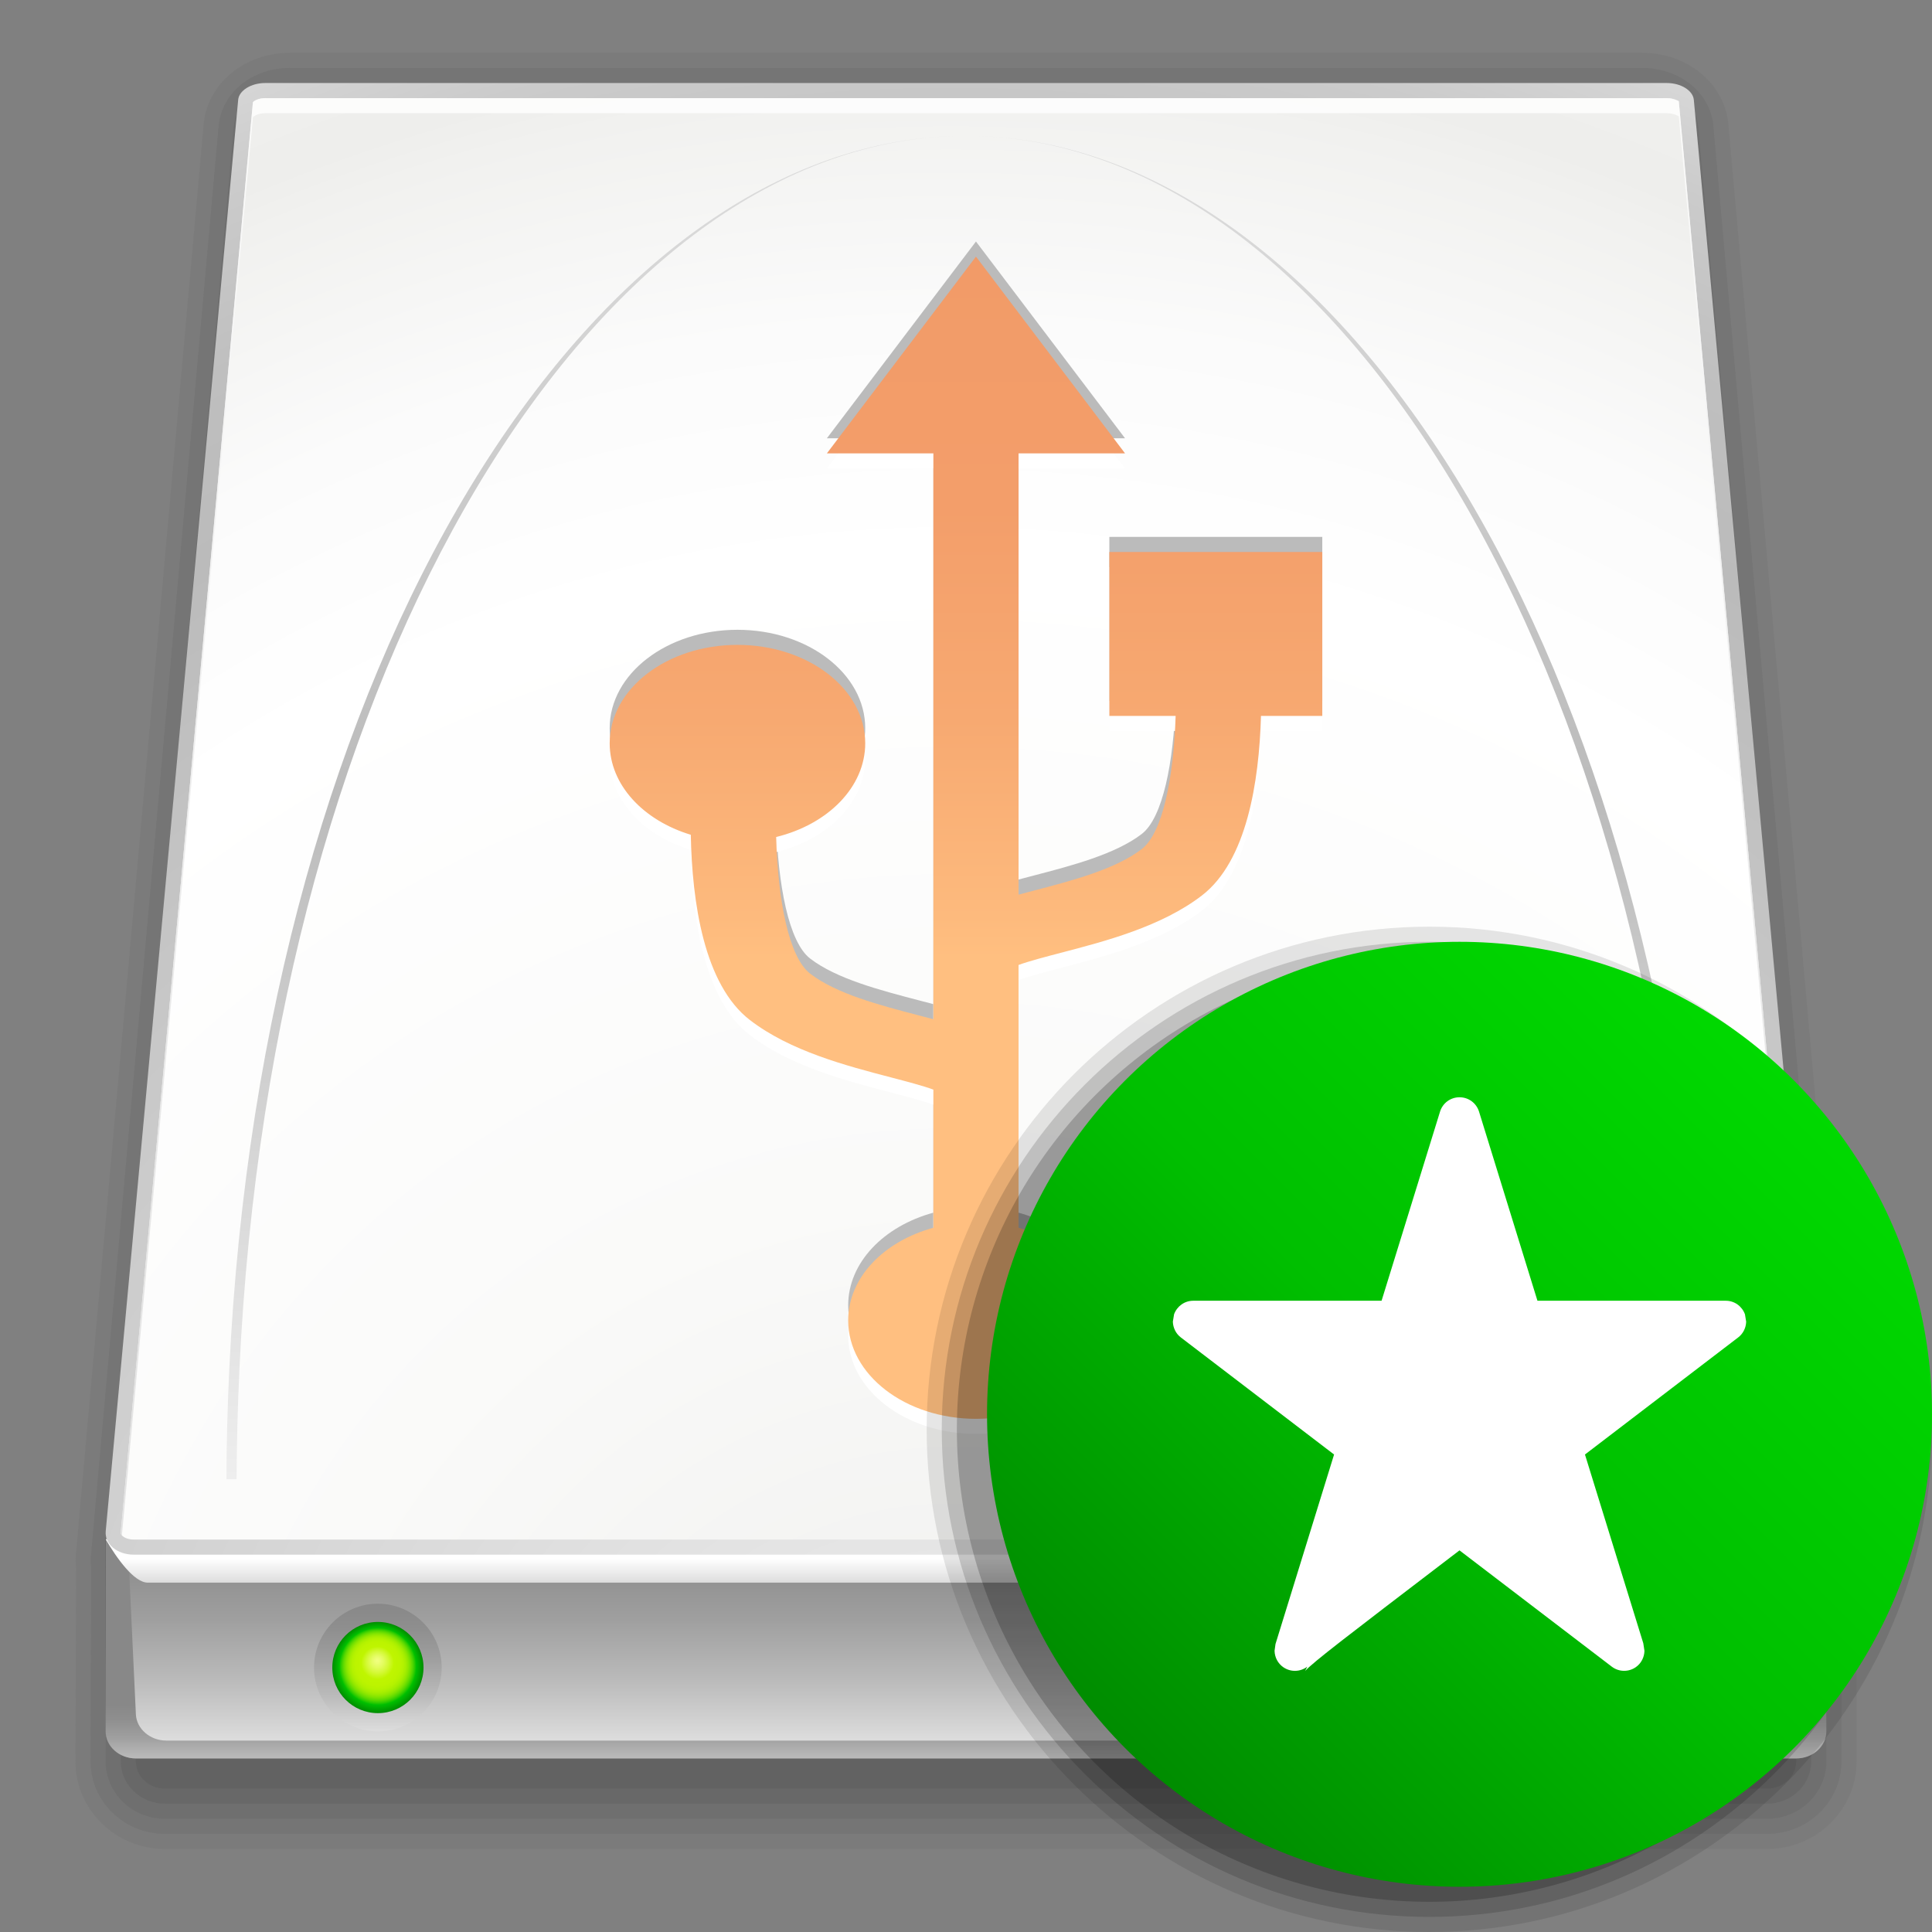 <?xml version="1.0" encoding="UTF-8" standalone="no"?>
<!-- Generator: Adobe Illustrator 12.0.0, SVG Export Plug-In . SVG Version: 6.00 Build 51448)  -->
<svg
   xmlns:ns="http://ns.adobe.com/SaveForWeb/1.0/"
   xmlns:dc="http://purl.org/dc/elements/1.1/"
   xmlns:cc="http://web.resource.org/cc/"
   xmlns:rdf="http://www.w3.org/1999/02/22-rdf-syntax-ns#"
   xmlns:svg="http://www.w3.org/2000/svg"
   xmlns="http://www.w3.org/2000/svg"
   xmlns:sodipodi="http://inkscape.sourceforge.net/DTD/sodipodi-0.dtd"
   xmlns:inkscape="http://www.inkscape.org/namespaces/inkscape"
   version="1.1"
   width="128"
   height="128"
   viewBox="0 0 128 128"
   overflow="visible"
   enable-background="new 0 0 128 128"
   xml:space="preserve"
   id="svg2"
   sodipodi:version="0.32"
   inkscape:version="0.43"
   sodipodi:docname="hdd_usb_mount.svg"
   sodipodi:docbase="/Users/David/Progetti/oxygen-svn/Oxygen/theme/svg/devices"><rect x="0" y="0" width="128" height="128" fill="#808080" stroke="none"/><defs
   id="defs231" /><sodipodi:namedview
   inkscape:window-height="537"
   inkscape:window-width="739"
   inkscape:pageshadow="2"
   inkscape:pageopacity="0.0"
   borderopacity="1.0"
   bordercolor="#666666"
   pagecolor="#ffffff"
   id="base"
   inkscape:zoom="2.921875"
   inkscape:cx="64"
   inkscape:cy="64"
   inkscape:window-x="0"
   inkscape:window-y="22"
   inkscape:current-layer="svg2" />
<g
   id="Livello_2">
</g>
<g
   id="Livello_1">
	<path
   opacity="0.1"
   fill="#555555"
   d="M19.2,3.5c-3.015,0-5.471,2.045-5.712,4.757l-8.467,94.827c0,0.003-0.011,0.311-0.011,0.311   c0,0.001,0.007,0.169,0.007,0.169c0.002,0.04,0.027,0.338,0.027,0.339c-0.004,0-0.044,12.8-0.044,12.8   c0,3.198,2.66,5.798,5.93,5.798H117.07c3.27,0,5.93-2.6,5.93-5.795v-12.872c0,0.013-0.022-0.153-0.022-0.14l0.012-0.394   l-0.009-0.188c0.001,0.001,0.001,0.001-8.469-94.855C114.273,5.545,111.818,3.5,108.8,3.5H19.2z"
   id="path8" />
	<path
   opacity="0.15"
   fill="#555555"
   d="M19.2,4.5c-2.494,0-4.521,1.654-4.716,3.846l-8.467,94.827   c-0.004,0.043-0.01,0.134-0.008,0.178l0.007,0.17l0.025,0.299L6,116.705c0,2.644,2.211,4.795,4.93,4.795H117.07   c2.718,0,4.93-2.151,4.93-4.795v-12.872c-0.04-0.021-0.016-0.327-0.016-0.327c0.003-0.041,0.008-0.117,0.006-0.159l-0.009-0.188   c0-0.001-8.466-94.813-8.466-94.813c-0.192-2.191-2.22-3.845-4.716-3.845H19.2z"
   id="path10" />
	<path
   opacity="0.2"
   fill="#555555"
   d="M19.2,5.5c-1.972,0-3.571,1.262-3.72,2.935l-8.467,94.827   c-0.002,0.029-0.004,0.06-0.004,0.089c0,0.028,0.001,0.056,0.003,0.084c0,0,0.013,0.155,0.025,0.301   C7.033,103.772,7,103.795,7,103.833v12.872c0,2.093,1.763,3.795,3.93,3.795H117.07c2.167,0,3.93-1.702,3.93-3.795v-12.872   c0-0.038-0.033-0.061-0.037-0.098c0.012-0.152,0.024-0.31,0.024-0.31c0.002-0.026,0.003-0.053,0.003-0.079   c0-0.029-0.001-0.06-0.004-0.089L112.52,8.434c-0.146-1.672-1.745-2.934-3.72-2.934H19.2z"
   id="path12" />
	<path
   opacity="0.25"
   fill="#555555"
   d="M19.2,6.5c-1.45,0-2.622,0.87-2.724,2.023l-8.467,94.827l0.061,0.726   C8.067,104.049,8,103.861,8,103.833v12.872c0,1.541,1.314,2.795,2.93,2.795H117.07c1.615,0,2.93-1.254,2.93-2.795v-12.872   c0,0.026-0.064,0.2-0.066,0.227l0.057-0.713l-8.467-94.824C111.423,7.371,110.252,6.5,108.8,6.5H19.2z"
   id="path14" />
	<path
   opacity="0.3"
   fill="#555555"
   enable-background="new    "
   d="M118.96,103.833c0.029-0.126,0.047-0.257,0.034-0.394   l-8.467-94.828C110.474,7.997,109.699,7.5,108.8,7.5H19.2c-0.9,0-1.673,0.497-1.728,1.112l-8.467,94.828   c-0.012,0.137,0.004,0.268,0.035,0.394H9v12.872c0,0.991,0.864,1.795,1.93,1.795H117.07c1.065,0,1.93-0.804,1.93-1.795v-12.872   H118.96z"
   id="path16" />
	<linearGradient
   id="XMLID_14_"
   gradientUnits="userSpaceOnUse"
   x1="64.001"
   y1="116.5"
   x2="64.001"
   y2="101.833">
		<stop
   offset="0"
   style="stop-color:#888888"
   id="stop19" />
		<stop
   offset="0.279"
   style="stop-color:#656565"
   id="stop21" />
		<stop
   offset="0.565"
   style="stop-color:#494949"
   id="stop23" />
		<stop
   offset="0.815"
   style="stop-color:#383838"
   id="stop25" />
		<stop
   offset="1"
   style="stop-color:#323232"
   id="stop27" />
	</linearGradient>
	<path
   fill="url(#XMLID_14_)"
   d="M121,114.705c0,0.991-0.896,1.795-2,1.795H9c-1.104,0-2-0.804-2-1.795v-12.872h114V114.705z"
   id="path29" />
	<linearGradient
   id="XMLID_15_"
   gradientUnits="userSpaceOnUse"
   x1="64.001"
   y1="116.5"
   x2="64.001"
   y2="101.833">
		<stop
   offset="0"
   style="stop-color:#BBBBBB"
   id="stop32" />
		<stop
   offset="0.095"
   style="stop-color:#9F9F9F"
   id="stop34" />
		<stop
   offset="0.18"
   style="stop-color:#8E8E8E"
   id="stop36" />
		<stop
   offset="0.243"
   style="stop-color:#888888"
   id="stop38" />
		<stop
   offset="1"
   style="stop-color:#888888"
   id="stop40" />
	</linearGradient>
	<path
   fill="url(#XMLID_15_)"
   d="M121,114.705c0,0.991-0.896,1.795-2,1.795H9c-1.104,0-2-0.804-2-1.795v-12.872h114V114.705z"
   id="path42" />
	<linearGradient
   id="XMLID_16_"
   gradientUnits="userSpaceOnUse"
   x1="64.001"
   y1="115.318"
   x2="64.001"
   y2="101.015">
		<stop
   offset="0"
   style="stop-color:#DDDDDD"
   id="stop45" />
		<stop
   offset="0.274"
   style="stop-color:#BBBBBB"
   id="stop47" />
		<stop
   offset="0.562"
   style="stop-color:#9F9F9F"
   id="stop49" />
		<stop
   offset="0.814"
   style="stop-color:#8E8E8E"
   id="stop51" />
		<stop
   offset="1"
   style="stop-color:#888888"
   id="stop53" />
	</linearGradient>
	<path
   fill="url(#XMLID_16_)"
   d="M118.996,113.586c-0.044,0.957-0.944,1.732-2.008,1.732H11.012c-1.064,0-1.963-0.775-2.009-1.732   l-0.589-12.571h111.172L118.996,113.586z"
   id="path55" />
	<linearGradient
   id="XMLID_17_"
   gradientUnits="userSpaceOnUse"
   x1="64.001"
   y1="104.855"
   x2="64.001"
   y2="101.978">
		<stop
   offset="0"
   style="stop-color:#DDDDDD"
   id="stop58" />
		<stop
   offset="0.525"
   style="stop-color:#FDFDFD"
   id="stop60" />
		<stop
   offset="0.562"
   style="stop-color:#FFFFFF"
   id="stop62" />
	</linearGradient>
	<path
   fill="url(#XMLID_17_)"
   enable-background="new    "
   d="M7,101.979c0.738,1.269,1.89,2.876,2.792,2.876h108.417   c0.902,0,2.055-1.607,2.792-2.876H7z"
   id="path64" />
	<radialGradient
   id="XMLID_18_"
   cx="63"
   cy="124"
   r="162"
   gradientUnits="userSpaceOnUse">
		<stop
   offset="0"
   style="stop-color:#888888"
   id="stop67" />
		<stop
   offset="0.003"
   style="stop-color:#939393"
   id="stop69" />
		<stop
   offset="0.013"
   style="stop-color:#BABABA"
   id="stop71" />
		<stop
   offset="0.022"
   style="stop-color:#D7D7D7"
   id="stop73" />
		<stop
   offset="0.03"
   style="stop-color:#E8E8E8"
   id="stop75" />
		<stop
   offset="0.035"
   style="stop-color:#EEEEEE"
   id="stop77" />
		<stop
   offset="0.615"
   style="stop-color:#BBBBBB"
   id="stop79" />
		<stop
   offset="0.682"
   style="stop-color:#BFBFBF"
   id="stop81" />
		<stop
   offset="0.749"
   style="stop-color:#CBCBCB"
   id="stop83" />
		<stop
   offset="0.811"
   style="stop-color:#DDDDDD"
   id="stop85" />
	</radialGradient>
	<path
   fill="url(#XMLID_18_)"
   enable-background="new    "
   d="M17.571,5.5c-0.933,0-1.734,0.497-1.791,1.112l-8.775,94.828   C6.925,102.301,7.758,103,8.866,103h110.269c1.106,0,1.94-0.699,1.859-1.561L112.22,6.612c-0.057-0.615-0.858-1.112-1.791-1.112   H17.571z"
   id="path87" />
	<radialGradient
   id="XMLID_19_"
   cx="63"
   cy="124"
   r="162"
   gradientUnits="userSpaceOnUse">
		<stop
   offset="0"
   style="stop-color:#EEEEEC"
   id="stop90" />
		<stop
   offset="0.278"
   style="stop-color:#FAFAF9"
   id="stop92" />
		<stop
   offset="0.538"
   style="stop-color:#FFFFFF"
   id="stop94" />
		<stop
   offset="0.633"
   style="stop-color:#FBFBFB"
   id="stop96" />
		<stop
   offset="0.728"
   style="stop-color:#F1F1EF"
   id="stop98" />
		<stop
   offset="0.746"
   style="stop-color:#EEEEEC"
   id="stop100" />
		<stop
   offset="0.862"
   style="stop-color:#F2F2F0"
   id="stop102" />
		<stop
   offset="0.979"
   style="stop-color:#FCFCFC"
   id="stop104" />
		<stop
   offset="1"
   style="stop-color:#FFFFFF"
   id="stop106" />
	</radialGradient>
	<path
   fill="url(#XMLID_19_)"
   d="M17.571,6.5c-0.458,0-0.764,0.193-0.814,0.273l0,0C16.757,6.908,8,101.531,8,101.531   C8,101.538,8,101.545,8,101.555c0,0.036,0.01,0.095,0.08,0.171C8.2,101.858,8.47,102,8.866,102h110.269   c0.396,0,0.665-0.142,0.786-0.274c0.087-0.096,0.08-0.163,0.077-0.192c0-0.002-8.774-94.829-8.774-94.829   c-0.031-0.011-0.336-0.204-0.795-0.204H17.571z"
   id="path108" />
	<linearGradient
   id="XMLID_20_"
   gradientUnits="userSpaceOnUse"
   x1="63.999"
   y1="101.722"
   x2="63.999"
   y2="6.5">
		<stop
   offset="0"
   style="stop-color:#DDDDDD"
   id="stop111" />
		<stop
   offset="0.334"
   style="stop-color:#E3E3E3"
   id="stop113" />
		<stop
   offset="0.779"
   style="stop-color:#F4F4F4"
   id="stop115" />
		<stop
   offset="1"
   style="stop-color:#FFFFFF"
   id="stop117" />
	</linearGradient>
	<path
   opacity="0.8"
   fill="url(#XMLID_20_)"
   d="M16.757,7.773c0.05-0.081,0.355-0.273,0.814-0.273h92.858   c0.459,0,0.764,0.193,0.795,0.204c0,0,7.854,84.872,8.699,94.018c0.083-0.093,0.078-0.159,0.075-0.188   c0-0.002-8.774-94.829-8.774-94.829c-0.031-0.011-0.336-0.204-0.795-0.204H17.571c-0.458,0-0.764,0.193-0.814,0.273   C16.757,6.908,8,101.531,8,101.531C8,101.538,8,101.545,8,101.555c0,0.035,0.012,0.092,0.076,0.165   C8.921,92.582,16.757,7.901,16.757,7.773z"
   id="path119" />
	<path
   fill="none"
   stroke="#000000"
   d="M30.604,42.854"
   id="path121" />
	<g
   id="g123">
		
			<linearGradient
   id="XMLID_21_"
   gradientUnits="userSpaceOnUse"
   x1="180.374"
   y1="-157.963"
   x2="188.833"
   y2="-157.963"
   gradientTransform="matrix(0 -1 1 0 182.997 295.082)">
			<stop
   offset="0"
   style="stop-color:#DDDDDD"
   id="stop126" />
			<stop
   offset="0.274"
   style="stop-color:#BBBBBB"
   id="stop128" />
			<stop
   offset="0.562"
   style="stop-color:#9F9F9F"
   id="stop130" />
			<stop
   offset="0.814"
   style="stop-color:#8E8E8E"
   id="stop132" />
			<stop
   offset="1"
   style="stop-color:#888888"
   id="stop134" />
		</linearGradient>
		<path
   fill="url(#XMLID_21_)"
   d="M25.034,114.708c2.331,0,4.229-1.897,4.229-4.229s-1.897-4.229-4.229-4.229    c-2.332,0-4.229,1.897-4.229,4.229S22.702,114.708,25.034,114.708z"
   id="path136" />
		<radialGradient
   id="XMLID_22_"
   cx="25.037"
   cy="110.478"
   r="3.021"
   fx="25"
   fy="110"
   gradientUnits="userSpaceOnUse">
			<stop
   offset="0"
   style="stop-color:#F0FF80"
   id="stop139" />
			<stop
   offset="0.051"
   style="stop-color:#EDFE77"
   id="stop141" />
			<stop
   offset="0.134"
   style="stop-color:#E3FC5F"
   id="stop143" />
			<stop
   offset="0.238"
   style="stop-color:#D4F937"
   id="stop145" />
			<stop
   offset="0.36"
   style="stop-color:#BFF500"
   id="stop147" />
			<stop
   offset="0.361"
   style="stop-color:#BFF500"
   id="stop149" />
			<stop
   offset="0.482"
   style="stop-color:#BCF400"
   id="stop151" />
			<stop
   offset="0.555"
   style="stop-color:#B4F200"
   id="stop153" />
			<stop
   offset="0.615"
   style="stop-color:#A6EE00"
   id="stop155" />
			<stop
   offset="0.667"
   style="stop-color:#92E800"
   id="stop157" />
			<stop
   offset="0.715"
   style="stop-color:#77E100"
   id="stop159" />
			<stop
   offset="0.76"
   style="stop-color:#57D800"
   id="stop161" />
			<stop
   offset="0.802"
   style="stop-color:#31CD00"
   id="stop163" />
			<stop
   offset="0.841"
   style="stop-color:#06C100"
   id="stop165" />
			<stop
   offset="0.846"
   style="stop-color:#00BF00"
   id="stop167" />
			<stop
   offset="1"
   style="stop-color:#008C00"
   id="stop169" />
		</radialGradient>
		<circle
   fill="url(#XMLID_22_)"
   cx="25.037"
   cy="110.479"
   r="3.021"
   id="circle171" />
	</g>
	<rect
   id="_x3C_Sezione_x3E_"
   fill="none"
   width="128"
   height="128" />
	<g
   id="g174">
		<linearGradient
   id="XMLID_23_"
   gradientUnits="userSpaceOnUse"
   x1="39.5"
   y1="98"
   x2="39.5"
   y2="9.001">
			<stop
   offset="0"
   style="stop-color:#EEEEEE"
   id="stop177" />
			<stop
   offset="0.509"
   style="stop-color:#BBBBBB"
   id="stop179" />
			<stop
   offset="1"
   style="stop-color:#DDDDDD"
   id="stop181" />
		</linearGradient>
		<path
   fill="url(#XMLID_23_)"
   d="M15.185,90.812C15.07,93.223,15.01,95.619,15,98h0.676c0.01-2.381,0.069-4.777,0.182-7.188    C18.039,43.97,39.515,9,64,9C39.173,9,17.396,43.97,15.185,90.812z"
   id="path183" />
		<linearGradient
   id="XMLID_24_"
   gradientUnits="userSpaceOnUse"
   x1="88.5"
   y1="98"
   x2="88.5"
   y2="9.001">
			<stop
   offset="0"
   style="stop-color:#EEEEEE"
   id="stop186" />
			<stop
   offset="0.509"
   style="stop-color:#BBBBBB"
   id="stop188" />
			<stop
   offset="1"
   style="stop-color:#DDDDDD"
   id="stop190" />
		</linearGradient>
		<path
   fill="url(#XMLID_24_)"
   d="M112.816,90.812C110.604,43.97,88.827,9,64,9c24.485,0,45.962,34.97,48.143,81.812    c0.112,2.41,0.172,4.807,0.182,7.188H113C112.99,95.619,112.93,93.223,112.816,90.812z"
   id="path192" />
	</g>
	<path
   fill="#BBBBBB"
   d="M87.606,35.569H73.498v10.863h4.391c-0.132,4.092-0.854,7.749-2.244,8.82   c-1.742,1.341-4.637,2.097-7.189,2.763c-0.325,0.084-0.65,0.17-0.974,0.257V29.036h7.054L64.66,16l-9.876,13.036h7.054v37.492   c-0.323-0.087-0.648-0.172-0.974-0.257c-2.553-0.667-5.447-1.422-7.189-2.764c-1.417-1.091-2.139-4.868-2.252-9.053   c3.421-0.837,5.9-3.301,5.9-6.211c0-3.6-3.79-6.518-8.465-6.518c-4.675,0-8.465,2.918-8.465,6.518c0,2.758,2.229,5.112,5.374,6.063   c0.086,4.46,0.869,9.927,3.917,12.275c2.674,2.059,6.386,3.027,9.369,3.806c0.931,0.243,2.123,0.556,2.785,0.802v9.154   c-3.285,0.896-5.643,3.303-5.643,6.14c0,3.6,3.79,6.518,8.465,6.518c4.674,0,8.465-2.918,8.465-6.518   c0-2.837-2.358-5.244-5.644-6.14V62.932c0.661-0.246,1.854-0.559,2.784-0.801c2.983-0.778,6.695-1.748,9.369-3.806   c2.961-2.281,3.785-7.507,3.909-11.893h4.062V35.569z"
   id="path194" />
	<path
   fill="#FFFFFF"
   d="M87.606,37.569H73.498v10.863h4.391c-0.132,4.092-0.854,7.749-2.244,8.82   c-1.742,1.341-4.637,2.097-7.189,2.763c-0.325,0.084-0.65,0.17-0.974,0.257V31.036h7.054L64.66,18l-9.876,13.036h7.054v37.492   c-0.323-0.087-0.648-0.172-0.974-0.257c-2.553-0.667-5.447-1.422-7.189-2.764c-1.417-1.091-2.139-4.868-2.252-9.053   c3.421-0.837,5.9-3.301,5.9-6.211c0-3.6-3.79-6.518-8.465-6.518c-4.675,0-8.465,2.918-8.465,6.518c0,2.758,2.229,5.112,5.374,6.063   c0.086,4.46,0.869,9.927,3.917,12.275c2.674,2.059,6.386,3.027,9.369,3.806c0.931,0.243,2.123,0.556,2.785,0.802v9.154   c-3.285,0.896-5.643,3.303-5.643,6.14c0,3.6,3.79,6.518,8.465,6.518c4.674,0,8.465-2.918,8.465-6.518   c0-2.837-2.358-5.244-5.644-6.14V64.932c0.661-0.246,1.854-0.559,2.784-0.801c2.983-0.778,6.695-1.748,9.369-3.806   c2.961-2.281,3.785-7.507,3.909-11.893h4.062V37.569z"
   id="path196" />
	<linearGradient
   id="XMLID_25_"
   gradientUnits="userSpaceOnUse"
   x1="64.001"
   y1="94"
   x2="64.001"
   y2="17">
		<stop
   offset="0.397"
   style="stop-color:#FFBF80"
   id="stop199" />
		<stop
   offset="0.432"
   style="stop-color:#FDBA7D"
   id="stop201" />
		<stop
   offset="0.602"
   style="stop-color:#F7A971"
   id="stop203" />
		<stop
   offset="0.785"
   style="stop-color:#F39E6A"
   id="stop205" />
		<stop
   offset="1"
   style="stop-color:#F29B68"
   id="stop207" />
	</linearGradient>
	<path
   fill="url(#XMLID_25_)"
   d="M87.606,36.569H73.498v10.863h4.391c-0.132,4.092-0.854,7.749-2.244,8.82   c-1.742,1.341-4.637,2.097-7.189,2.763c-0.325,0.084-0.65,0.17-0.974,0.257V30.036h7.054L64.66,17l-9.876,13.036h7.054v37.492   c-0.323-0.087-0.648-0.172-0.974-0.257c-2.553-0.667-5.447-1.422-7.189-2.764c-1.417-1.091-2.139-4.868-2.252-9.053   c3.421-0.837,5.9-3.301,5.9-6.211c0-3.6-3.79-6.518-8.465-6.518c-4.675,0-8.465,2.918-8.465,6.518c0,2.758,2.229,5.112,5.374,6.063   c0.086,4.46,0.869,9.927,3.917,12.275c2.674,2.059,6.386,3.027,9.369,3.806c0.931,0.243,2.123,0.556,2.785,0.802v9.154   c-3.285,0.896-5.643,3.303-5.643,6.14c0,3.6,3.79,6.518,8.465,6.518c4.674,0,8.465-2.918,8.465-6.518   c0-2.837-2.358-5.244-5.644-6.14V63.932c0.661-0.246,1.854-0.559,2.784-0.801c2.983-0.778,6.695-1.748,9.369-3.806   c2.961-2.281,3.785-7.507,3.909-11.893h4.062V36.569z"
   id="path209" />
	<g
   id="g211">
		<path
   opacity="0.1"
   d="M61.394,94.697c0,18.363,14.94,33.303,33.303,33.303S128,113.061,128,94.697s-14.939-33.302-33.303-33.302    S61.394,76.334,61.394,94.697z"
   id="path213" />
		<path
   opacity="0.15"
   d="M62.394,94.697c0,17.812,14.491,32.303,32.303,32.303C112.509,127,127,112.509,127,94.697    c0-17.811-14.491-32.302-32.303-32.302C76.885,62.396,62.394,76.887,62.394,94.697z"
   id="path215" />
		
			<circle
   ry="8.001"
   rx="8.001"
   cx="94.697"
   cy="94.698"
   opacity="0.2"
   r="31.302"
   id="circle217">
		</circle>
		
			<linearGradient
   id="XMLID_26_"
   gradientUnits="userSpaceOnUse"
   x1="9.168"
   y1="117.832"
   x2="53.437"
   y2="73.564"
   gradientTransform="matrix(-1 0 0 -1 128 189.398)">
			<stop
   offset="0"
   style="stop-color:#00D900"
   id="stop220" />
			<stop
   offset="0.509"
   style="stop-color:#00BF00"
   id="stop222" />
			<stop
   offset="1"
   style="stop-color:#008C00"
   id="stop224" />
		</linearGradient>
		
			<circle
   ry="8.001"
   rx="8.001"
   cx="96.697"
   cy="93.7"
   fill="url(#XMLID_26_)"
   r="31.303"
   id="circle226">
		</circle>
		<path
   fill="#FFFFFF"
   d="M95.406,73.649l-3.873,12.529H79.051c-0.57,0-1.07,0.362-1.266,0.896c-0.021,0.137-0.057,0.35-0.08,0.489    c0.011,0.406,0.201,0.796,0.525,1.043l10.156,7.759c0,0-3.867,12.507-3.881,12.556c-0.027,0.194-0.047,0.333-0.062,0.447    c0.009,0.432,0.218,0.837,0.573,1.085c0.485,0.338,1.126,0.325,1.595-0.033c0,0-0.076,0.153-0.141,0.282    c0.596-0.631,2.629-2.184,9.619-7.523l0.607-0.463l10.086,7.702c0.469,0.358,1.109,0.373,1.595,0.035    c0.354-0.247,0.562-0.65,0.572-1.081c-0.022-0.145-0.062-0.408-0.077-0.502c-0.043-0.14-3.864-12.505-3.864-12.505l10.156-7.761    c0.323-0.247,0.514-0.635,0.524-1.041c-0.022-0.138-0.057-0.342-0.08-0.487c-0.194-0.535-0.695-0.898-1.265-0.898h-12.483    L97.99,73.649c-0.177-0.569-0.696-0.952-1.293-0.952S95.582,73.08,95.406,73.649z"
   id="path228" />
	</g>
</g>
</svg>